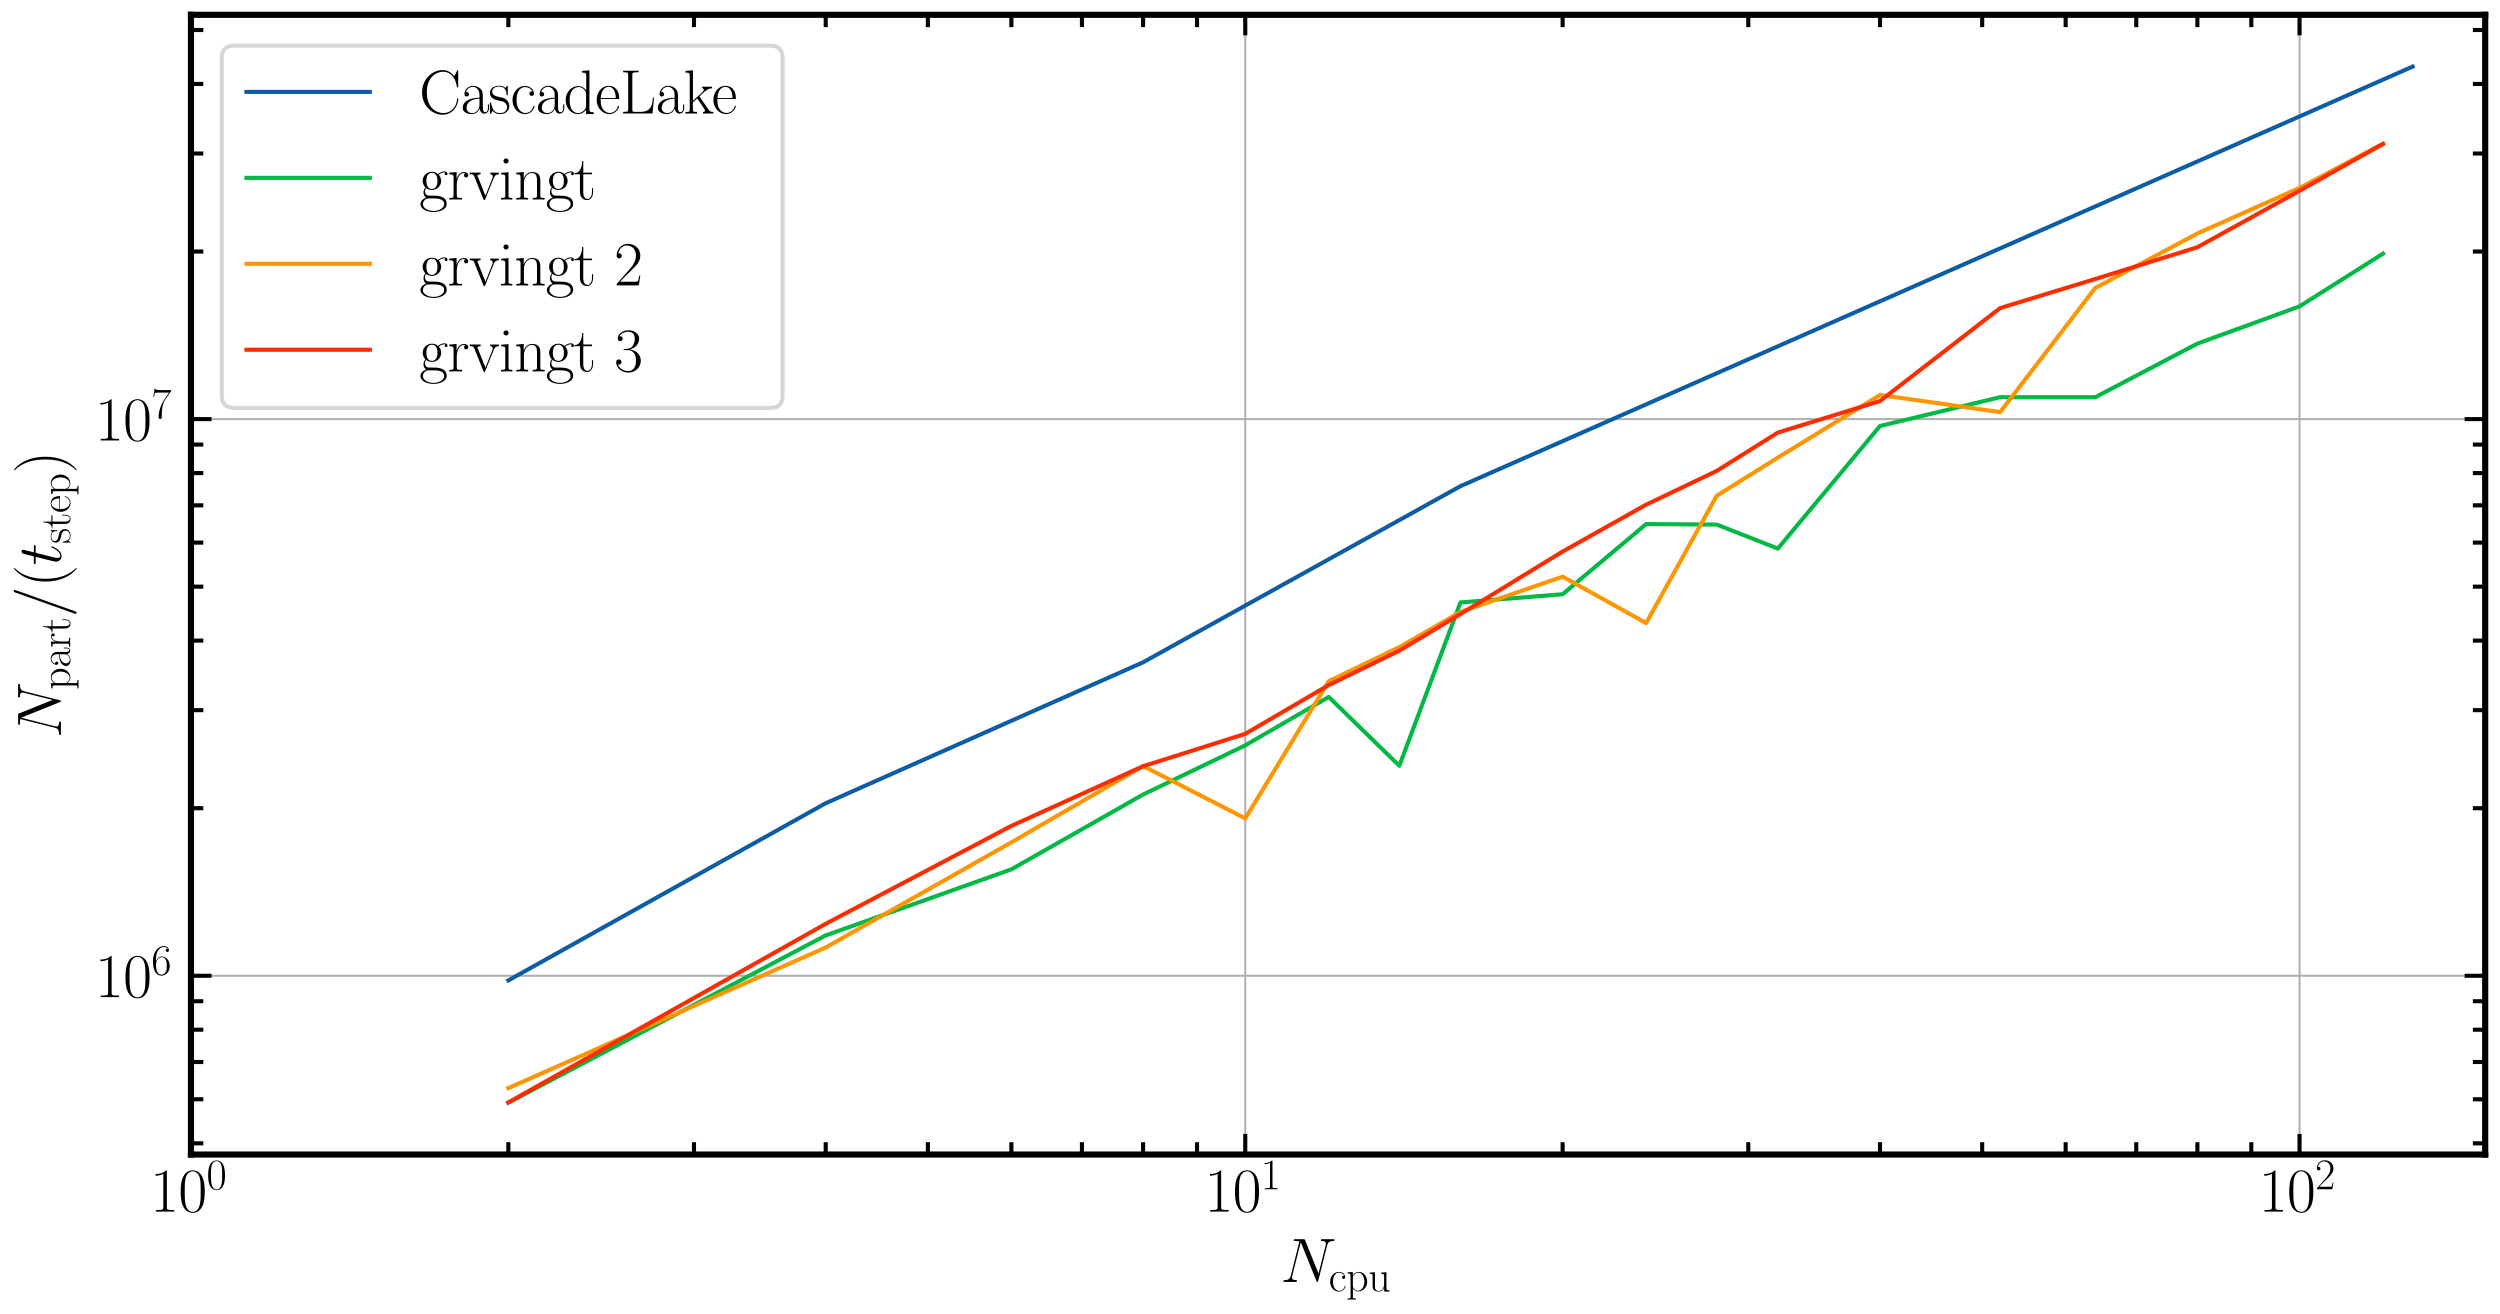 <?xml version="1.0" encoding="utf-8" standalone="no"?>
<!DOCTYPE svg PUBLIC "-//W3C//DTD SVG 1.1//EN"
  "http://www.w3.org/Graphics/SVG/1.1/DTD/svg11.dtd">
<svg xmlns:xlink="http://www.w3.org/1999/xlink" width="608.046pt" height="319.671pt" viewBox="0 0 608.046 319.671" xmlns="http://www.w3.org/2000/svg" version="1.1">
 <defs>
  <style type="text/css">*{stroke-linejoin: round; stroke-linecap: butt}</style>
 </defs>
 <g id="figure_1">
  <g id="patch_1">
   <path d="M 0 319.671 
L 608.046 319.671 
L 608.046 0 
L 0 0 
z
" style="fill: #ffffff"/>
  </g>
  <g id="axes_1">
   <g id="patch_2">
    <path d="M 46.446 280.8 
L 604.446 280.8 
L 604.446 3.6 
L 46.446 3.6 
z
" style="fill: #ffffff"/>
   </g>
   <g id="matplotlib.axis_1">
    <g id="xtick_1">
     <g id="line2d_1">
      <path d="M 46.446 280.8 
L 46.446 3.6 
" clip-path="url(#pc6c1dec22d)" style="fill: none; stroke: #b0b0b0; stroke-width: 0.5; stroke-linecap: square"/>
     </g>
     <g id="line2d_2">
      <defs>
       <path id="mbb8e281cde" d="M 0 0 
L 0 -5 
" style="stroke: #000000"/>
      </defs>
      <g>
       <use xlink:href="#mbb8e281cde" x="46.446" y="280.8" style="stroke: #000000"/>
      </g>
     </g>
     <g id="line2d_3">
      <defs>
       <path id="mdd096be6e1" d="M 0 0 
L 0 5 
" style="stroke: #000000"/>
      </defs>
      <g>
       <use xlink:href="#mdd096be6e1" x="46.446" y="3.6" style="stroke: #000000"/>
      </g>
     </g>
     <g id="text_1">
      <!-- $\mathdefault{10^{0}}$ -->
      <g transform="translate(36.515 294.678) scale(0.15 -0.15)">
       <defs>
        <path id="CMR17-31" d="M 1702 4058 
C 1702 4192 1696 4192 1606 4192 
C 1357 3916 979 3827 621 3827 
C 602 3827 570 3827 563 3808 
C 557 3795 557 3782 557 3648 
C 755 3648 1088 3686 1344 3839 
L 1344 461 
C 1344 236 1331 160 781 160 
L 589 160 
L 589 0 
C 896 0 1216 0 1523 0 
C 1830 0 2150 0 2458 0 
L 2458 160 
L 2266 160 
C 1715 160 1702 230 1702 458 
L 1702 4058 
z
" transform="scale(0.016)"/>
        <path id="CMR17-30" d="M 2688 2025 
C 2688 2416 2682 3080 2413 3591 
C 2176 4039 1798 4198 1466 4198 
C 1158 4198 768 4058 525 3597 
C 269 3118 243 2524 243 2025 
C 243 1661 250 1106 448 619 
C 723 -39 1216 -128 1466 -128 
C 1760 -128 2208 -7 2470 600 
C 2662 1042 2688 1559 2688 2025 
z
M 1466 -26 
C 1056 -26 813 325 723 812 
C 653 1188 653 1738 653 2096 
C 653 2588 653 2997 736 3387 
C 858 3929 1216 4096 1466 4096 
C 1728 4096 2067 3923 2189 3400 
C 2272 3036 2278 2607 2278 2096 
C 2278 1680 2278 1169 2202 792 
C 2067 95 1690 -26 1466 -26 
z
" transform="scale(0.016)"/>
       </defs>
       <use xlink:href="#CMR17-31" transform="scale(0.996)"/>
       <use xlink:href="#CMR17-30" transform="translate(45.69 0) scale(0.996)"/>
       <use xlink:href="#CMR17-30" transform="translate(91.381 36.154) scale(0.697)"/>
      </g>
     </g>
    </g>
    <g id="xtick_2">
     <g id="line2d_4">
      <path d="M 302.869 280.8 
L 302.869 3.6 
" clip-path="url(#pc6c1dec22d)" style="fill: none; stroke: #b0b0b0; stroke-width: 0.5; stroke-linecap: square"/>
     </g>
     <g id="line2d_5">
      <g>
       <use xlink:href="#mbb8e281cde" x="302.869" y="280.8" style="stroke: #000000"/>
      </g>
     </g>
     <g id="line2d_6">
      <g>
       <use xlink:href="#mdd096be6e1" x="302.869" y="3.6" style="stroke: #000000"/>
      </g>
     </g>
     <g id="text_2">
      <!-- $\mathdefault{10^{1}}$ -->
      <g transform="translate(292.938 294.678) scale(0.15 -0.15)">
       <use xlink:href="#CMR17-31" transform="scale(0.996)"/>
       <use xlink:href="#CMR17-30" transform="translate(45.69 0) scale(0.996)"/>
       <use xlink:href="#CMR17-31" transform="translate(91.381 36.154) scale(0.697)"/>
      </g>
     </g>
    </g>
    <g id="xtick_3">
     <g id="line2d_7">
      <path d="M 559.293 280.8 
L 559.293 3.6 
" clip-path="url(#pc6c1dec22d)" style="fill: none; stroke: #b0b0b0; stroke-width: 0.5; stroke-linecap: square"/>
     </g>
     <g id="line2d_8">
      <g>
       <use xlink:href="#mbb8e281cde" x="559.293" y="280.8" style="stroke: #000000"/>
      </g>
     </g>
     <g id="line2d_9">
      <g>
       <use xlink:href="#mdd096be6e1" x="559.293" y="3.6" style="stroke: #000000"/>
      </g>
     </g>
     <g id="text_3">
      <!-- $\mathdefault{10^{2}}$ -->
      <g transform="translate(549.361 294.678) scale(0.15 -0.15)">
       <defs>
        <path id="CMR17-32" d="M 2669 989 
L 2554 989 
C 2490 536 2438 459 2413 420 
C 2381 369 1920 369 1830 369 
L 602 369 
C 832 619 1280 1072 1824 1597 
C 2214 1967 2669 2402 2669 3035 
C 2669 3790 2067 4224 1395 4224 
C 691 4224 262 3604 262 3030 
C 262 2780 448 2748 525 2748 
C 589 2748 781 2787 781 3010 
C 781 3207 614 3264 525 3264 
C 486 3264 448 3258 422 3245 
C 544 3790 915 4058 1306 4058 
C 1862 4058 2227 3617 2227 3035 
C 2227 2479 1901 2000 1536 1584 
L 262 146 
L 262 0 
L 2515 0 
L 2669 989 
z
" transform="scale(0.016)"/>
       </defs>
       <use xlink:href="#CMR17-31" transform="scale(0.996)"/>
       <use xlink:href="#CMR17-30" transform="translate(45.69 0) scale(0.996)"/>
       <use xlink:href="#CMR17-32" transform="translate(91.381 36.154) scale(0.697)"/>
      </g>
     </g>
    </g>
    <g id="xtick_4">
     <g id="line2d_10">
      <defs>
       <path id="md94c4373b5" d="M 0 0 
L 0 -3 
" style="stroke: #000000"/>
      </defs>
      <g>
       <use xlink:href="#md94c4373b5" x="123.637" y="280.8" style="stroke: #000000"/>
      </g>
     </g>
     <g id="line2d_11">
      <defs>
       <path id="m6d39424fdf" d="M 0 0 
L 0 3 
" style="stroke: #000000"/>
      </defs>
      <g>
       <use xlink:href="#m6d39424fdf" x="123.637" y="3.6" style="stroke: #000000"/>
      </g>
     </g>
    </g>
    <g id="xtick_5">
     <g id="line2d_12">
      <g>
       <use xlink:href="#md94c4373b5" x="168.791" y="280.8" style="stroke: #000000"/>
      </g>
     </g>
     <g id="line2d_13">
      <g>
       <use xlink:href="#m6d39424fdf" x="168.791" y="3.6" style="stroke: #000000"/>
      </g>
     </g>
    </g>
    <g id="xtick_6">
     <g id="line2d_14">
      <g>
       <use xlink:href="#md94c4373b5" x="200.828" y="280.8" style="stroke: #000000"/>
      </g>
     </g>
     <g id="line2d_15">
      <g>
       <use xlink:href="#m6d39424fdf" x="200.828" y="3.6" style="stroke: #000000"/>
      </g>
     </g>
    </g>
    <g id="xtick_7">
     <g id="line2d_16">
      <g>
       <use xlink:href="#md94c4373b5" x="225.678" y="280.8" style="stroke: #000000"/>
      </g>
     </g>
     <g id="line2d_17">
      <g>
       <use xlink:href="#m6d39424fdf" x="225.678" y="3.6" style="stroke: #000000"/>
      </g>
     </g>
    </g>
    <g id="xtick_8">
     <g id="line2d_18">
      <g>
       <use xlink:href="#md94c4373b5" x="245.982" y="280.8" style="stroke: #000000"/>
      </g>
     </g>
     <g id="line2d_19">
      <g>
       <use xlink:href="#m6d39424fdf" x="245.982" y="3.6" style="stroke: #000000"/>
      </g>
     </g>
    </g>
    <g id="xtick_9">
     <g id="line2d_20">
      <g>
       <use xlink:href="#md94c4373b5" x="263.149" y="280.8" style="stroke: #000000"/>
      </g>
     </g>
     <g id="line2d_21">
      <g>
       <use xlink:href="#m6d39424fdf" x="263.149" y="3.6" style="stroke: #000000"/>
      </g>
     </g>
    </g>
    <g id="xtick_10">
     <g id="line2d_22">
      <g>
       <use xlink:href="#md94c4373b5" x="278.02" y="280.8" style="stroke: #000000"/>
      </g>
     </g>
     <g id="line2d_23">
      <g>
       <use xlink:href="#m6d39424fdf" x="278.02" y="3.6" style="stroke: #000000"/>
      </g>
     </g>
    </g>
    <g id="xtick_11">
     <g id="line2d_24">
      <g>
       <use xlink:href="#md94c4373b5" x="291.136" y="280.8" style="stroke: #000000"/>
      </g>
     </g>
     <g id="line2d_25">
      <g>
       <use xlink:href="#m6d39424fdf" x="291.136" y="3.6" style="stroke: #000000"/>
      </g>
     </g>
    </g>
    <g id="xtick_12">
     <g id="line2d_26">
      <g>
       <use xlink:href="#md94c4373b5" x="380.061" y="280.8" style="stroke: #000000"/>
      </g>
     </g>
     <g id="line2d_27">
      <g>
       <use xlink:href="#m6d39424fdf" x="380.061" y="3.6" style="stroke: #000000"/>
      </g>
     </g>
    </g>
    <g id="xtick_13">
     <g id="line2d_28">
      <g>
       <use xlink:href="#md94c4373b5" x="425.214" y="280.8" style="stroke: #000000"/>
      </g>
     </g>
     <g id="line2d_29">
      <g>
       <use xlink:href="#m6d39424fdf" x="425.214" y="3.6" style="stroke: #000000"/>
      </g>
     </g>
    </g>
    <g id="xtick_14">
     <g id="line2d_30">
      <g>
       <use xlink:href="#md94c4373b5" x="457.252" y="280.8" style="stroke: #000000"/>
      </g>
     </g>
     <g id="line2d_31">
      <g>
       <use xlink:href="#m6d39424fdf" x="457.252" y="3.6" style="stroke: #000000"/>
      </g>
     </g>
    </g>
    <g id="xtick_15">
     <g id="line2d_32">
      <g>
       <use xlink:href="#md94c4373b5" x="482.102" y="280.8" style="stroke: #000000"/>
      </g>
     </g>
     <g id="line2d_33">
      <g>
       <use xlink:href="#m6d39424fdf" x="482.102" y="3.6" style="stroke: #000000"/>
      </g>
     </g>
    </g>
    <g id="xtick_16">
     <g id="line2d_34">
      <g>
       <use xlink:href="#md94c4373b5" x="502.405" y="280.8" style="stroke: #000000"/>
      </g>
     </g>
     <g id="line2d_35">
      <g>
       <use xlink:href="#m6d39424fdf" x="502.405" y="3.6" style="stroke: #000000"/>
      </g>
     </g>
    </g>
    <g id="xtick_17">
     <g id="line2d_36">
      <g>
       <use xlink:href="#md94c4373b5" x="519.572" y="280.8" style="stroke: #000000"/>
      </g>
     </g>
     <g id="line2d_37">
      <g>
       <use xlink:href="#m6d39424fdf" x="519.572" y="3.6" style="stroke: #000000"/>
      </g>
     </g>
    </g>
    <g id="xtick_18">
     <g id="line2d_38">
      <g>
       <use xlink:href="#md94c4373b5" x="534.443" y="280.8" style="stroke: #000000"/>
      </g>
     </g>
     <g id="line2d_39">
      <g>
       <use xlink:href="#m6d39424fdf" x="534.443" y="3.6" style="stroke: #000000"/>
      </g>
     </g>
    </g>
    <g id="xtick_19">
     <g id="line2d_40">
      <g>
       <use xlink:href="#md94c4373b5" x="547.559" y="280.8" style="stroke: #000000"/>
      </g>
     </g>
     <g id="line2d_41">
      <g>
       <use xlink:href="#m6d39424fdf" x="547.559" y="3.6" style="stroke: #000000"/>
      </g>
     </g>
    </g>
    <g id="text_4">
     <!-- $N_{\rm cpu}$ -->
     <g transform="translate(311.452 311.795) scale(0.15 -0.15)">
      <defs>
       <path id="CMMI12-4e" d="M 4736 3698 
C 4806 3974 4909 4166 5395 4166 
C 5414 4166 5491 4166 5491 4279 
C 5491 4352 5434 4352 5408 4352 
C 5280 4352 4954 4352 4826 4352 
L 4518 4352 
C 4429 4352 4314 4352 4224 4352 
C 4186 4352 4109 4352 4109 4230 
C 4109 4166 4160 4166 4205 4166 
C 4589 4166 4614 4019 4614 3903 
C 4614 3846 4608 3826 4589 3737 
L 3866 850 
L 2496 4249 
C 2451 4352 2445 4352 2304 4352 
L 1523 4352 
C 1395 4352 1338 4352 1338 4230 
C 1338 4166 1382 4166 1504 4166 
C 1536 4166 1914 4166 1914 4115 
C 1914 4102 1901 4051 1894 4032 
L 1043 635 
C 966 320 813 186 390 186 
C 358 186 294 186 294 67 
C 294 0 358 0 378 0 
C 506 0 832 0 960 0 
L 1267 0 
C 1357 0 1466 0 1555 0 
C 1600 0 1670 0 1670 122 
C 1670 180 1606 186 1581 186 
C 1370 186 1165 224 1165 454 
C 1165 505 1178 562 1190 613 
L 2054 4032 
C 2093 3968 2093 3956 2118 3898 
L 3642 115 
C 3674 38 3686 0 3744 0 
C 3808 0 3814 19 3840 128 
L 4736 3698 
z
" transform="scale(0.016)"/>
       <path id="CMR17-63" d="M 2234 2240 
C 2112 2240 1933 2240 1933 2017 
C 1933 1838 2080 1787 2163 1787 
C 2208 1787 2394 1807 2394 2024 
C 2394 2467 1958 2803 1466 2803 
C 787 2803 211 2178 211 1363 
C 211 516 813 -64 1466 -64 
C 2259 -64 2458 677 2458 748 
C 2458 774 2451 793 2406 793 
C 2362 793 2355 787 2330 703 
C 2163 180 1798 51 1523 51 
C 1114 51 621 427 621 1369 
C 621 2338 1094 2688 1472 2688 
C 1722 2688 2093 2573 2234 2240 
z
" transform="scale(0.016)"/>
       <path id="CMR17-70" d="M 1408 -1063 
C 998 -1063 973 -1037 973 -789 
L 973 402 
C 1158 134 1427 -38 1766 -38 
C 2406 -38 3053 523 3053 1388 
C 3053 2191 2496 2802 1837 2802 
C 1453 2802 1139 2592 960 2338 
L 960 2802 
L 198 2732 
L 198 2567 
C 576 2567 634 2528 634 2223 
L 634 -789 
C 634 -1031 608 -1063 198 -1063 
L 198 -1228 
C 352 -1216 634 -1216 800 -1216 
C 966 -1216 1254 -1216 1408 -1228 
L 1408 -1063 
z
M 973 2012 
C 973 2102 973 2235 1222 2471 
C 1254 2497 1472 2688 1792 2688 
C 2259 2688 2643 2108 2643 1382 
C 2643 656 2234 64 1728 64 
C 1498 64 1248 172 1056 472 
C 973 612 973 650 973 752 
L 973 2012 
z
" transform="scale(0.016)"/>
       <path id="CMR17-75" d="M 1882 2693 
L 1882 2528 
C 2259 2528 2317 2489 2317 2186 
L 2317 1032 
C 2317 500 2029 38 1555 38 
C 1030 38 986 348 986 678 
L 986 2763 
L 211 2693 
L 211 2528 
C 467 2528 640 2528 646 2274 
L 646 1058 
C 646 633 646 361 813 183 
C 896 101 1056 -64 1517 -64 
C 2061 -64 2272 377 2323 506 
L 2330 506 
L 2330 -63 
L 3091 -63 
L 3091 128 
C 2714 128 2656 166 2656 473 
L 2656 2763 
L 1882 2693 
z
" transform="scale(0.016)"/>
      </defs>
      <use xlink:href="#CMMI12-4e" transform="scale(0.996)"/>
      <use xlink:href="#CMR17-63" transform="translate(78.115 -14.944) scale(0.697)"/>
      <use xlink:href="#CMR17-70" transform="translate(106.455 -14.944) scale(0.697)"/>
      <use xlink:href="#CMR17-75" transform="translate(142.082 -14.944) scale(0.697)"/>
     </g>
    </g>
   </g>
   <g id="matplotlib.axis_2">
    <g id="ytick_1">
     <g id="line2d_42">
      <path d="M 46.446 237.324 
L 604.446 237.324 
" clip-path="url(#pc6c1dec22d)" style="fill: none; stroke: #b0b0b0; stroke-width: 0.5; stroke-linecap: square"/>
     </g>
     <g id="line2d_43">
      <defs>
       <path id="m8d38a139b8" d="M 0 0 
L 5 0 
" style="stroke: #000000"/>
      </defs>
      <g>
       <use xlink:href="#m8d38a139b8" x="46.446" y="237.324" style="stroke: #000000"/>
      </g>
     </g>
     <g id="line2d_44">
      <defs>
       <path id="m71c1379e72" d="M 0 0 
L -5 0 
" style="stroke: #000000"/>
      </defs>
      <g>
       <use xlink:href="#m71c1379e72" x="604.446" y="237.324" style="stroke: #000000"/>
      </g>
     </g>
     <g id="text_5">
      <!-- $\mathdefault{10^{6}}$ -->
      <g transform="translate(23.084 242.513) scale(0.15 -0.15)">
       <defs>
        <path id="CMR17-36" d="M 678 2176 
C 678 3690 1395 4032 1811 4032 
C 1946 4032 2272 4009 2400 3776 
C 2298 3776 2106 3776 2106 3553 
C 2106 3381 2246 3323 2336 3323 
C 2394 3323 2566 3348 2566 3560 
C 2566 3954 2246 4179 1805 4179 
C 1043 4179 243 3390 243 1984 
C 243 253 966 -128 1478 -128 
C 2099 -128 2688 427 2688 1283 
C 2688 2081 2170 2662 1517 2662 
C 1126 2662 838 2407 678 1960 
L 678 2176 
z
M 1478 25 
C 691 25 691 1200 691 1436 
C 691 1896 909 2560 1504 2560 
C 1613 2560 1926 2560 2138 2120 
C 2253 1870 2253 1609 2253 1289 
C 2253 944 2253 690 2118 434 
C 1978 171 1773 25 1478 25 
z
" transform="scale(0.016)"/>
       </defs>
       <use xlink:href="#CMR17-31" transform="scale(0.996)"/>
       <use xlink:href="#CMR17-30" transform="translate(45.69 0) scale(0.996)"/>
       <use xlink:href="#CMR17-36" transform="translate(91.381 36.154) scale(0.697)"/>
      </g>
     </g>
    </g>
    <g id="ytick_2">
     <g id="line2d_45">
      <path d="M 46.446 101.933 
L 604.446 101.933 
" clip-path="url(#pc6c1dec22d)" style="fill: none; stroke: #b0b0b0; stroke-width: 0.5; stroke-linecap: square"/>
     </g>
     <g id="line2d_46">
      <g>
       <use xlink:href="#m8d38a139b8" x="46.446" y="101.933" style="stroke: #000000"/>
      </g>
     </g>
     <g id="line2d_47">
      <g>
       <use xlink:href="#m71c1379e72" x="604.446" y="101.933" style="stroke: #000000"/>
      </g>
     </g>
     <g id="text_6">
      <!-- $\mathdefault{10^{7}}$ -->
      <g transform="translate(23.084 107.122) scale(0.15 -0.15)">
       <defs>
        <path id="CMR17-37" d="M 2886 3941 
L 2886 4081 
L 1382 4081 
C 634 4081 621 4165 595 4288 
L 480 4288 
L 294 3094 
L 410 3094 
C 429 3215 474 3540 550 3661 
C 589 3712 1062 3712 1171 3712 
L 2579 3712 
L 1869 2661 
C 1395 1954 1069 999 1069 165 
C 1069 89 1069 -128 1299 -128 
C 1530 -128 1530 89 1530 171 
L 1530 465 
C 1530 1508 1709 2196 2003 2636 
L 2886 3941 
z
" transform="scale(0.016)"/>
       </defs>
       <use xlink:href="#CMR17-31" transform="scale(0.996)"/>
       <use xlink:href="#CMR17-30" transform="translate(45.69 0) scale(0.996)"/>
       <use xlink:href="#CMR17-37" transform="translate(91.381 36.154) scale(0.697)"/>
      </g>
     </g>
    </g>
    <g id="ytick_3">
     <g id="line2d_48">
      <defs>
       <path id="m7fd84a7d7d" d="M 0 0 
L 3 0 
" style="stroke: #000000"/>
      </defs>
      <g>
       <use xlink:href="#m7fd84a7d7d" x="46.446" y="278.081" style="stroke: #000000"/>
      </g>
     </g>
     <g id="line2d_49">
      <defs>
       <path id="m60c3256142" d="M 0 0 
L -3 0 
" style="stroke: #000000"/>
      </defs>
      <g>
       <use xlink:href="#m60c3256142" x="604.446" y="278.081" style="stroke: #000000"/>
      </g>
     </g>
    </g>
    <g id="ytick_4">
     <g id="line2d_50">
      <g>
       <use xlink:href="#m7fd84a7d7d" x="46.446" y="267.361" style="stroke: #000000"/>
      </g>
     </g>
     <g id="line2d_51">
      <g>
       <use xlink:href="#m60c3256142" x="604.446" y="267.361" style="stroke: #000000"/>
      </g>
     </g>
    </g>
    <g id="ytick_5">
     <g id="line2d_52">
      <g>
       <use xlink:href="#m7fd84a7d7d" x="46.446" y="258.297" style="stroke: #000000"/>
      </g>
     </g>
     <g id="line2d_53">
      <g>
       <use xlink:href="#m60c3256142" x="604.446" y="258.297" style="stroke: #000000"/>
      </g>
     </g>
    </g>
    <g id="ytick_6">
     <g id="line2d_54">
      <g>
       <use xlink:href="#m7fd84a7d7d" x="46.446" y="250.445" style="stroke: #000000"/>
      </g>
     </g>
     <g id="line2d_55">
      <g>
       <use xlink:href="#m60c3256142" x="604.446" y="250.445" style="stroke: #000000"/>
      </g>
     </g>
    </g>
    <g id="ytick_7">
     <g id="line2d_56">
      <g>
       <use xlink:href="#m7fd84a7d7d" x="46.446" y="243.52" style="stroke: #000000"/>
      </g>
     </g>
     <g id="line2d_57">
      <g>
       <use xlink:href="#m60c3256142" x="604.446" y="243.52" style="stroke: #000000"/>
      </g>
     </g>
    </g>
    <g id="ytick_8">
     <g id="line2d_58">
      <g>
       <use xlink:href="#m7fd84a7d7d" x="46.446" y="196.568" style="stroke: #000000"/>
      </g>
     </g>
     <g id="line2d_59">
      <g>
       <use xlink:href="#m60c3256142" x="604.446" y="196.568" style="stroke: #000000"/>
      </g>
     </g>
    </g>
    <g id="ytick_9">
     <g id="line2d_60">
      <g>
       <use xlink:href="#m7fd84a7d7d" x="46.446" y="172.726" style="stroke: #000000"/>
      </g>
     </g>
     <g id="line2d_61">
      <g>
       <use xlink:href="#m60c3256142" x="604.446" y="172.726" style="stroke: #000000"/>
      </g>
     </g>
    </g>
    <g id="ytick_10">
     <g id="line2d_62">
      <g>
       <use xlink:href="#m7fd84a7d7d" x="46.446" y="155.811" style="stroke: #000000"/>
      </g>
     </g>
     <g id="line2d_63">
      <g>
       <use xlink:href="#m60c3256142" x="604.446" y="155.811" style="stroke: #000000"/>
      </g>
     </g>
    </g>
    <g id="ytick_11">
     <g id="line2d_64">
      <g>
       <use xlink:href="#m7fd84a7d7d" x="46.446" y="142.69" style="stroke: #000000"/>
      </g>
     </g>
     <g id="line2d_65">
      <g>
       <use xlink:href="#m60c3256142" x="604.446" y="142.69" style="stroke: #000000"/>
      </g>
     </g>
    </g>
    <g id="ytick_12">
     <g id="line2d_66">
      <g>
       <use xlink:href="#m7fd84a7d7d" x="46.446" y="131.969" style="stroke: #000000"/>
      </g>
     </g>
     <g id="line2d_67">
      <g>
       <use xlink:href="#m60c3256142" x="604.446" y="131.969" style="stroke: #000000"/>
      </g>
     </g>
    </g>
    <g id="ytick_13">
     <g id="line2d_68">
      <g>
       <use xlink:href="#m7fd84a7d7d" x="46.446" y="122.905" style="stroke: #000000"/>
      </g>
     </g>
     <g id="line2d_69">
      <g>
       <use xlink:href="#m60c3256142" x="604.446" y="122.905" style="stroke: #000000"/>
      </g>
     </g>
    </g>
    <g id="ytick_14">
     <g id="line2d_70">
      <g>
       <use xlink:href="#m7fd84a7d7d" x="46.446" y="115.054" style="stroke: #000000"/>
      </g>
     </g>
     <g id="line2d_71">
      <g>
       <use xlink:href="#m60c3256142" x="604.446" y="115.054" style="stroke: #000000"/>
      </g>
     </g>
    </g>
    <g id="ytick_15">
     <g id="line2d_72">
      <g>
       <use xlink:href="#m7fd84a7d7d" x="46.446" y="108.128" style="stroke: #000000"/>
      </g>
     </g>
     <g id="line2d_73">
      <g>
       <use xlink:href="#m60c3256142" x="604.446" y="108.128" style="stroke: #000000"/>
      </g>
     </g>
    </g>
    <g id="ytick_16">
     <g id="line2d_74">
      <g>
       <use xlink:href="#m7fd84a7d7d" x="46.446" y="61.176" style="stroke: #000000"/>
      </g>
     </g>
     <g id="line2d_75">
      <g>
       <use xlink:href="#m60c3256142" x="604.446" y="61.176" style="stroke: #000000"/>
      </g>
     </g>
    </g>
    <g id="ytick_17">
     <g id="line2d_76">
      <g>
       <use xlink:href="#m7fd84a7d7d" x="46.446" y="37.335" style="stroke: #000000"/>
      </g>
     </g>
     <g id="line2d_77">
      <g>
       <use xlink:href="#m60c3256142" x="604.446" y="37.335" style="stroke: #000000"/>
      </g>
     </g>
    </g>
    <g id="ytick_18">
     <g id="line2d_78">
      <g>
       <use xlink:href="#m7fd84a7d7d" x="46.446" y="20.419" style="stroke: #000000"/>
      </g>
     </g>
     <g id="line2d_79">
      <g>
       <use xlink:href="#m60c3256142" x="604.446" y="20.419" style="stroke: #000000"/>
      </g>
     </g>
    </g>
    <g id="ytick_19">
     <g id="line2d_80">
      <g>
       <use xlink:href="#m7fd84a7d7d" x="46.446" y="7.298" style="stroke: #000000"/>
      </g>
     </g>
     <g id="line2d_81">
      <g>
       <use xlink:href="#m60c3256142" x="604.446" y="7.298" style="stroke: #000000"/>
      </g>
     </g>
    </g>
    <g id="text_7">
     <!-- $N_{\rm part} / (t_{\rm step})$ -->
     <g transform="translate(14.808 179.478) rotate(-90) scale(0.15 -0.15)">
      <defs>
       <path id="CMR17-61" d="M 2304 1653 
C 2304 2072 2304 2294 2035 2543 
C 1798 2752 1523 2816 1306 2816 
C 800 2816 435 2407 435 1971 
C 435 1728 627 1728 666 1728 
C 749 1728 896 1778 896 1954 
C 896 2112 774 2181 666 2181 
C 640 2181 608 2174 589 2168 
C 723 2592 1069 2714 1293 2714 
C 1613 2714 1965 2429 1965 1885 
L 1965 1600 
C 1587 1600 1133 1549 774 1357 
C 371 1133 256 813 256 570 
C 256 77 832 -64 1171 -64 
C 1523 -64 1850 139 1990 511 
C 2003 233 2182 -18 2464 -18 
C 2598 -18 2938 70 2938 567 
L 2938 920 
L 2822 920 
L 2822 562 
C 2822 178 2650 128 2566 128 
C 2304 128 2304 458 2304 738 
L 2304 1653 
z
M 1965 870 
C 1965 317 1568 38 1216 38 
C 896 38 646 275 646 570 
C 646 761 730 1100 1101 1305 
C 1408 1478 1760 1504 1965 1504 
L 1965 870 
z
" transform="scale(0.016)"/>
       <path id="CMR17-72" d="M 960 1497 
C 960 2112 1222 2688 1702 2688 
C 1747 2688 1792 2682 1837 2662 
C 1837 2662 1696 2617 1696 2452 
C 1696 2298 1818 2234 1914 2234 
C 1990 2234 2131 2279 2131 2458 
C 2131 2663 1926 2790 1709 2790 
C 1222 2790 1011 2317 947 2093 
L 941 2093 
L 941 2790 
L 198 2720 
L 198 2554 
C 576 2554 634 2515 634 2208 
L 634 428 
C 634 184 608 153 198 153 
L 198 -13 
C 352 0 646 0 813 0 
C 998 0 1325 0 1498 -13 
L 1498 153 
C 1037 153 960 153 960 440 
L 960 1497 
z
" transform="scale(0.016)"/>
       <path id="CMR17-74" d="M 966 2560 
L 1862 2560 
L 1862 2725 
L 966 2725 
L 966 3904 
L 851 3904 
C 838 3245 614 2668 70 2668 
L 70 2560 
L 627 2560 
L 627 771 
C 627 650 627 -64 1370 -64 
C 1747 -64 1965 306 1965 777 
L 1965 1140 
L 1850 1140 
L 1850 783 
C 1850 344 1677 51 1408 51 
C 1222 51 966 178 966 758 
L 966 2560 
z
" transform="scale(0.016)"/>
       <path id="CMMI12-3d" d="M 2746 4562 
C 2746 4569 2784 4666 2784 4678 
C 2784 4755 2720 4800 2669 4800 
C 2637 4800 2579 4800 2528 4659 
L 384 -1363 
C 384 -1370 346 -1465 346 -1478 
C 346 -1555 410 -1600 461 -1600 
C 499 -1600 557 -1593 602 -1459 
L 2746 4562 
z
" transform="scale(0.016)"/>
       <path id="CMR17-28" d="M 1958 -1561 
C 1958 -1555 1958 -1542 1939 -1523 
C 1645 -1224 858 -407 858 1581 
C 858 3569 1632 4379 1946 4697 
C 1946 4704 1958 4717 1958 4736 
C 1958 4755 1939 4768 1914 4768 
C 1843 4768 1299 4296 986 3594 
C 666 2887 576 2199 576 1588 
C 576 1128 621 351 1005 -471 
C 1312 -1135 1837 -1600 1914 -1600 
C 1946 -1600 1958 -1587 1958 -1561 
z
" transform="scale(0.016)"/>
       <path id="CMMI12-74" d="M 1286 2566 
L 1875 2566 
C 1997 2566 2061 2566 2061 2681 
C 2061 2752 2022 2752 1894 2752 
L 1331 2752 
L 1568 3692 
C 1594 3781 1594 3794 1594 3840 
C 1594 3943 1510 4000 1427 4000 
C 1376 4000 1229 3981 1178 3775 
L 928 2752 
L 326 2752 
C 198 2752 141 2752 141 2630 
C 141 2566 186 2566 307 2566 
L 877 2566 
L 454 881 
C 403 658 384 594 384 511 
C 384 211 595 -64 954 -64 
C 1600 -64 1946 868 1946 912 
C 1946 951 1920 970 1882 970 
C 1869 970 1843 970 1830 944 
C 1824 938 1818 931 1773 829 
C 1638 511 1344 64 973 64 
C 781 64 768 224 768 364 
C 768 370 768 492 787 568 
L 1286 2566 
z
" transform="scale(0.016)"/>
       <path id="CMR17-73" d="M 1978 2697 
C 1978 2813 1971 2819 1933 2819 
C 1907 2819 1901 2813 1824 2717 
C 1805 2691 1747 2626 1728 2601 
C 1523 2819 1235 2819 1126 2819 
C 416 2819 160 2447 160 2076 
C 160 1498 813 1365 998 1325 
C 1402 1243 1542 1217 1677 1101 
C 1760 1025 1901 884 1901 654 
C 1901 384 1747 38 1158 38 
C 602 38 403 460 288 1021 
C 269 1110 269 1117 218 1117 
C 166 1117 160 1110 160 983 
L 160 63 
C 160 -51 166 -58 205 -58 
C 237 -58 243 -51 275 0 
C 314 57 410 211 448 276 
C 576 103 800 -64 1158 -64 
C 1792 -64 2131 283 2131 784 
C 2131 1112 1958 1285 1875 1362 
C 1683 1561 1459 1606 1190 1657 
C 838 1735 390 1825 390 2217 
C 390 2383 480 2737 1126 2737 
C 1811 2737 1850 2094 1862 1888 
C 1869 1856 1901 1849 1920 1849 
C 1978 1849 1978 1869 1978 1978 
L 1978 2697 
z
" transform="scale(0.016)"/>
       <path id="CMR17-65" d="M 2438 1472 
C 2464 1498 2464 1511 2464 1576 
C 2464 2238 2118 2816 1389 2816 
C 710 2816 173 2169 173 1383 
C 173 551 781 -64 1459 -64 
C 2176 -64 2458 607 2458 740 
C 2458 784 2419 784 2406 784 
C 2362 784 2355 771 2330 696 
C 2189 265 1837 51 1504 51 
C 1229 51 954 203 781 480 
C 582 803 582 1176 582 1472 
L 2438 1472 
z
M 589 1568 
C 634 2505 1126 2714 1382 2714 
C 1818 2714 2112 2297 2118 1568 
L 589 1568 
z
" transform="scale(0.016)"/>
       <path id="CMR17-29" d="M 1683 1581 
C 1683 2040 1638 2817 1254 3639 
C 947 4303 422 4768 346 4768 
C 326 4768 301 4761 301 4729 
C 301 4717 307 4710 314 4697 
C 621 4378 1402 3568 1402 1584 
C 1402 -407 627 -1217 314 -1537 
C 307 -1549 301 -1556 301 -1568 
C 301 -1600 326 -1600 346 -1600 
C 416 -1600 960 -1128 1274 -426 
C 1594 281 1683 969 1683 1581 
z
" transform="scale(0.016)"/>
      </defs>
      <use xlink:href="#CMMI12-4e" transform="scale(0.996)"/>
      <use xlink:href="#CMR17-70" transform="translate(78.115 -14.944) scale(0.697)"/>
      <use xlink:href="#CMR17-61" transform="translate(113.742 -14.944) scale(0.697)"/>
      <use xlink:href="#CMR17-72" transform="translate(145.725 -14.944) scale(0.697)"/>
      <use xlink:href="#CMR17-74" transform="translate(170.421 -14.944) scale(0.697)"/>
      <use xlink:href="#CMMI12-3d" transform="translate(195.616 0) scale(0.996)"/>
      <use xlink:href="#CMR17-28" transform="translate(244.391 0) scale(0.996)"/>
      <use xlink:href="#CMMI12-74" transform="translate(279.672 0) scale(0.996)"/>
      <use xlink:href="#CMR17-73" transform="translate(314.898 -14.944) scale(0.697)"/>
      <use xlink:href="#CMR17-74" transform="translate(339.959 -14.944) scale(0.697)"/>
      <use xlink:href="#CMR17-65" transform="translate(364.655 -14.944) scale(0.697)"/>
      <use xlink:href="#CMR17-70" transform="translate(392.995 -14.944) scale(0.697)"/>
      <use xlink:href="#CMR17-29" transform="translate(429.12 0) scale(0.996)"/>
     </g>
    </g>
   </g>
   <g id="line2d_82">
    <path d="M 123.637 238.452 
L 200.828 195.358 
L 278.02 161.078 
L 355.211 118.243 
L 586.784 16.2 
" clip-path="url(#pc6c1dec22d)" style="fill: none; stroke: #0c5da5; stroke-linecap: square"/>
   </g>
   <g id="line2d_83">
    <path d="M 123.637 268.2 
L 200.828 227.509 
L 245.982 211.438 
L 278.02 193.244 
L 302.869 181.281 
L 323.173 169.511 
L 340.34 186.255 
L 355.211 146.523 
L 380.061 144.527 
L 400.364 127.466 
L 417.531 127.585 
L 432.402 133.422 
L 457.252 103.606 
L 486.469 96.6 
L 509.593 96.61 
L 534.443 83.571 
L 559.293 74.511 
L 579.596 61.687 
" clip-path="url(#pc6c1dec22d)" style="fill: none; stroke: #00b945; stroke-linecap: square"/>
   </g>
   <g id="line2d_84">
    <path d="M 123.637 264.645 
L 200.828 230.448 
L 245.982 204.876 
L 278.02 186.319 
L 302.869 199.051 
L 323.173 165.67 
L 340.34 157.388 
L 355.211 148.833 
L 380.061 140.25 
L 400.364 151.543 
L 417.531 120.573 
L 432.402 111.301 
L 457.252 96.068 
L 486.469 100.237 
L 509.593 70.046 
L 534.443 56.784 
L 559.293 45.707 
L 579.596 34.936 
" clip-path="url(#pc6c1dec22d)" style="fill: none; stroke: #ff9500; stroke-linecap: square"/>
   </g>
   <g id="line2d_85">
    <path d="M 123.637 268.136 
L 200.828 224.683 
L 245.982 200.873 
L 278.02 186.356 
L 302.869 178.484 
L 323.173 166.615 
L 340.34 158.25 
L 355.211 149.347 
L 380.061 134.145 
L 400.364 122.746 
L 417.531 114.536 
L 432.402 105.211 
L 457.252 97.538 
L 486.469 74.925 
L 509.593 67.86 
L 534.443 60.134 
L 559.293 46.391 
L 579.596 35.008 
" clip-path="url(#pc6c1dec22d)" style="fill: none; stroke: #ff2c00; stroke-linecap: square"/>
   </g>
   <g id="patch_3">
    <path d="M 46.446 280.8 
L 46.446 3.6 
" style="fill: none; stroke: #000000; stroke-width: 1.5; stroke-linejoin: miter; stroke-linecap: square"/>
   </g>
   <g id="patch_4">
    <path d="M 604.446 280.8 
L 604.446 3.6 
" style="fill: none; stroke: #000000; stroke-width: 1.5; stroke-linejoin: miter; stroke-linecap: square"/>
   </g>
   <g id="patch_5">
    <path d="M 46.446 280.8 
L 604.446 280.8 
" style="fill: none; stroke: #000000; stroke-width: 1.5; stroke-linejoin: miter; stroke-linecap: square"/>
   </g>
   <g id="patch_6">
    <path d="M 46.446 3.6 
L 604.446 3.6 
" style="fill: none; stroke: #000000; stroke-width: 1.5; stroke-linejoin: miter; stroke-linecap: square"/>
   </g>
   <g id="legend_1">
    <g id="patch_7">
     <path d="M 56.946 99.223 
L 187.333 99.223 
Q 190.333 99.223 190.333 96.223 
L 190.333 14.1 
Q 190.333 11.1 187.333 11.1 
L 56.946 11.1 
Q 53.946 11.1 53.946 14.1 
L 53.946 96.223 
Q 53.946 99.223 56.946 99.223 
z
" style="fill: #ffffff; opacity: 0.8; stroke: #cccccc; stroke-linejoin: miter"/>
    </g>
    <g id="line2d_86">
     <path d="M 59.946 22.35 
L 74.946 22.35 
L 89.946 22.35 
" style="fill: none; stroke: #0c5da5; stroke-linecap: square"/>
    </g>
    <g id="text_8">
     <!-- CascadeLake -->
     <g transform="translate(101.946 27.6) scale(0.15 -0.15)">
      <defs>
       <path id="CMR17-43" d="M 3974 4289 
C 3974 4403 3968 4410 3930 4410 
C 3904 4410 3898 4403 3853 4327 
L 3571 3792 
C 3258 4187 2874 4416 2381 4416 
C 1286 4416 294 3456 294 2148 
C 294 826 1286 -128 2387 -128 
C 3366 -128 3974 730 3974 1461 
C 3974 1524 3974 1550 3917 1550 
C 3866 1550 3866 1531 3859 1474 
C 3808 585 3168 38 2477 38 
C 1824 38 781 495 781 2147 
C 781 3805 1843 4250 2464 4250 
C 3187 4250 3712 3628 3834 2745 
C 3846 2668 3846 2655 3904 2655 
C 3974 2655 3974 2668 3974 2783 
L 3974 4289 
z
" transform="scale(0.016)"/>
       <path id="CMR17-64" d="M 1869 4326 
L 1869 4160 
C 2246 4160 2304 4122 2304 3820 
L 2304 2345 
C 2278 2377 2016 2790 1498 2790 
C 845 2790 211 2208 211 1364 
C 211 525 806 -64 1434 -64 
C 1978 -64 2259 337 2291 380 
L 2291 -63 
L 3066 -63 
L 3066 128 
C 2688 128 2630 166 2630 473 
L 2630 4396 
L 1869 4326 
z
M 2291 755 
C 2291 563 2176 390 2029 262 
C 1811 70 1594 38 1472 38 
C 1286 38 621 134 621 1356 
C 621 2612 1363 2688 1530 2688 
C 1824 2688 2061 2522 2208 2291 
C 2291 2157 2291 2138 2291 2023 
L 2291 755 
z
" transform="scale(0.016)"/>
       <path id="CMR17-4c" d="M 3469 1615 
L 3354 1615 
C 3302 983 3219 166 2125 166 
L 1530 166 
C 1274 166 1261 197 1261 414 
L 1261 3898 
C 1261 4129 1274 4192 1760 4192 
L 1901 4192 
L 1901 4352 
C 1638 4352 1331 4352 1069 4352 
C 870 4352 512 4352 326 4352 
L 326 4192 
C 768 4192 838 4192 838 3905 
L 838 452 
C 838 166 768 166 326 166 
L 326 0 
L 3315 0 
L 3469 1615 
z
" transform="scale(0.016)"/>
       <path id="CMR17-6b" d="M 1670 1673 
C 1664 1686 1632 1724 1632 1743 
C 1632 1756 2086 2171 2144 2222 
C 2509 2528 2739 2560 2906 2560 
L 2906 2733 
C 2867 2733 2854 2733 2848 2720 
L 2534 2720 
C 2355 2720 2080 2720 1907 2733 
L 1907 2566 
C 1997 2559 2061 2508 2061 2419 
C 2061 2291 1933 2170 1926 2170 
L 960 1289 
L 960 4396 
L 198 4326 
L 198 4160 
C 576 4160 634 4122 634 3817 
L 634 426 
C 634 184 608 153 198 153 
L 198 -13 
C 352 0 634 0 794 0 
C 954 0 1235 0 1389 -13 
L 1389 153 
C 979 153 954 178 954 428 
L 954 1130 
L 1395 1532 
L 2042 574 
C 2118 459 2182 369 2182 286 
C 2182 172 2067 153 1990 153 
L 1990 -13 
C 2144 0 2419 0 2579 0 
C 2694 0 2931 0 3040 0 
L 3040 153 
C 2739 153 2669 210 2477 491 
L 1670 1673 
z
" transform="scale(0.016)"/>
      </defs>
      <use xlink:href="#CMR17-43" transform="scale(0.996)"/>
      <use xlink:href="#CMR17-61" transform="translate(66.51 0) scale(0.996)"/>
      <use xlink:href="#CMR17-73" transform="translate(112.2 0) scale(0.996)"/>
      <use xlink:href="#CMR17-63" transform="translate(148.002 0) scale(0.996)"/>
      <use xlink:href="#CMR17-61" transform="translate(188.487 0) scale(0.996)"/>
      <use xlink:href="#CMR17-64" transform="translate(234.178 0) scale(0.996)"/>
      <use xlink:href="#CMR17-65" transform="translate(285.073 0) scale(0.996)"/>
      <use xlink:href="#CMR17-4c" transform="translate(325.559 0) scale(0.996)"/>
      <use xlink:href="#CMR17-61" transform="translate(382.94 0) scale(0.996)"/>
      <use xlink:href="#CMR17-6b" transform="translate(428.631 0) scale(0.996)"/>
      <use xlink:href="#CMR17-65" transform="translate(474.321 0) scale(0.996)"/>
     </g>
    </g>
    <g id="line2d_87">
     <path d="M 59.946 43.256 
L 74.946 43.256 
L 89.946 43.256 
" style="fill: none; stroke: #00b945; stroke-linecap: square"/>
    </g>
    <g id="text_9">
     <!-- grvingt  -->
     <g transform="translate(101.946 48.506) scale(0.15 -0.15)">
      <defs>
       <path id="CMR17-67" d="M 710 1164 
C 832 1068 1043 960 1299 960 
C 1805 960 2240 1357 2240 1888 
C 2240 2054 2189 2310 1997 2509 
C 2176 2692 2438 2752 2586 2752 
C 2611 2752 2650 2752 2682 2734 
C 2656 2728 2598 2703 2598 2605 
C 2598 2527 2656 2471 2739 2471 
C 2835 2471 2886 2533 2886 2614 
C 2886 2731 2790 2854 2586 2854 
C 2330 2854 2106 2738 1926 2580 
C 1734 2753 1504 2816 1299 2816 
C 794 2816 358 2419 358 1888 
C 358 1522 570 1292 634 1228 
C 442 1004 442 743 442 711 
C 442 545 506 302 723 168 
C 390 85 128 -169 128 -486 
C 128 -943 736 -1280 1466 -1280 
C 2170 -1280 2803 -956 2803 -479 
C 2803 384 1856 384 1363 384 
C 1216 384 954 384 922 391 
C 723 423 589 602 589 826 
C 589 883 589 1024 710 1164 
z
M 1299 1068 
C 736 1068 736 1760 736 1889 
C 736 2016 736 2708 1299 2708 
C 1862 2708 1862 2016 1862 1889 
C 1862 1760 1862 1068 1299 1068 
z
M 1466 -1171 
C 826 -1171 384 -835 384 -486 
C 384 -289 493 -105 634 -4 
C 794 104 858 104 1293 104 
C 1818 104 2547 104 2547 -486 
C 2547 -835 2106 -1171 1466 -1171 
z
" transform="scale(0.016)"/>
       <path id="CMR17-76" d="M 2502 2163 
C 2560 2304 2662 2560 3034 2560 
L 3034 2726 
C 2912 2726 2752 2726 2630 2726 
C 2496 2726 2285 2726 2157 2732 
L 2157 2566 
C 2317 2553 2406 2477 2406 2311 
C 2406 2253 2406 2240 2368 2151 
L 1664 377 
L 902 2286 
C 864 2369 864 2381 864 2407 
C 864 2560 1075 2560 1171 2560 
L 1171 2732 
C 1018 2726 736 2726 576 2726 
C 403 2726 205 2726 64 2732 
L 64 2560 
C 307 2560 442 2560 518 2362 
L 1446 44 
C 1485 -51 1491 -64 1549 -64 
C 1606 -64 1613 -51 1651 44 
L 2502 2163 
z
" transform="scale(0.016)"/>
       <path id="CMR17-69" d="M 992 3909 
C 992 4049 877 4170 730 4170 
C 589 4170 467 4056 467 3909 
C 467 3769 582 3648 730 3648 
C 870 3648 992 3763 992 3909 
z
M 243 2706 
L 243 2541 
C 602 2541 653 2502 653 2197 
L 653 427 
C 653 184 627 153 218 153 
L 218 -13 
C 371 0 646 0 806 0 
C 960 0 1222 0 1370 -13 
L 1370 153 
C 992 153 979 191 979 420 
L 979 2776 
L 243 2706 
z
" transform="scale(0.016)"/>
       <path id="CMR17-6e" d="M 2656 1933 
C 2656 2259 2592 2790 1837 2790 
C 1331 2790 1069 2400 973 2144 
L 966 2144 
L 966 2790 
L 211 2720 
L 211 2554 
C 589 2554 646 2515 646 2208 
L 646 428 
C 646 184 621 153 211 153 
L 211 -13 
C 365 0 646 0 813 0 
C 979 0 1267 0 1421 -13 
L 1421 153 
C 1011 153 986 178 986 428 
L 986 1658 
C 986 2247 1344 2688 1792 2688 
C 2266 2688 2317 2266 2317 1958 
L 2317 428 
C 2317 184 2291 153 1882 153 
L 1882 -13 
C 2035 0 2317 0 2483 0 
C 2650 0 2938 0 3091 -13 
L 3091 153 
C 2682 153 2656 178 2656 428 
L 2656 1933 
z
" transform="scale(0.016)"/>
      </defs>
      <use xlink:href="#CMR17-67" transform="scale(0.996)"/>
      <use xlink:href="#CMR17-72" transform="translate(45.69 0) scale(0.996)"/>
      <use xlink:href="#CMR17-76" transform="translate(80.971 0) scale(0.996)"/>
      <use xlink:href="#CMR17-69" transform="translate(129.264 0) scale(0.996)"/>
      <use xlink:href="#CMR17-6e" transform="translate(154.135 0) scale(0.996)"/>
      <use xlink:href="#CMR17-67" transform="translate(205.031 0) scale(0.996)"/>
      <use xlink:href="#CMR17-74" transform="translate(250.721 0) scale(0.996)"/>
     </g>
    </g>
    <g id="line2d_88">
     <path d="M 59.946 64.161 
L 74.946 64.161 
L 89.946 64.161 
" style="fill: none; stroke: #ff9500; stroke-linecap: square"/>
    </g>
    <g id="text_10">
     <!-- grvingt 2 -->
     <g transform="translate(101.946 69.411) scale(0.15 -0.15)">
      <use xlink:href="#CMR17-67" transform="scale(0.996)"/>
      <use xlink:href="#CMR17-72" transform="translate(45.69 0) scale(0.996)"/>
      <use xlink:href="#CMR17-76" transform="translate(80.971 0) scale(0.996)"/>
      <use xlink:href="#CMR17-69" transform="translate(129.264 0) scale(0.996)"/>
      <use xlink:href="#CMR17-6e" transform="translate(154.135 0) scale(0.996)"/>
      <use xlink:href="#CMR17-67" transform="translate(205.031 0) scale(0.996)"/>
      <use xlink:href="#CMR17-74" transform="translate(250.721 0) scale(0.996)"/>
      <use xlink:href="#CMR17-32" transform="translate(316.078 0) scale(0.996)"/>
     </g>
    </g>
    <g id="line2d_89">
     <path d="M 59.946 85.067 
L 74.946 85.067 
L 89.946 85.067 
" style="fill: none; stroke: #ff2c00; stroke-linecap: square"/>
    </g>
    <g id="text_11">
     <!-- grvingt 3 -->
     <g transform="translate(101.946 90.317) scale(0.15 -0.15)">
      <defs>
       <path id="CMR17-33" d="M 1414 2157 
C 1984 2157 2234 1662 2234 1090 
C 2234 320 1824 25 1453 25 
C 1114 25 563 194 390 693 
C 422 680 454 680 486 680 
C 640 680 755 782 755 948 
C 755 1133 614 1216 486 1216 
C 378 1216 211 1165 211 926 
C 211 335 787 -128 1466 -128 
C 2176 -128 2720 430 2720 1085 
C 2720 1707 2208 2157 1600 2227 
C 2086 2328 2554 2756 2554 3329 
C 2554 3820 2048 4179 1472 4179 
C 890 4179 378 3829 378 3329 
C 378 3110 544 3072 627 3072 
C 762 3072 877 3155 877 3321 
C 877 3486 762 3569 627 3569 
C 602 3569 570 3569 544 3557 
C 730 3959 1235 4032 1459 4032 
C 1683 4032 2106 3925 2106 3320 
C 2106 3143 2080 2828 1862 2550 
C 1670 2304 1453 2304 1242 2284 
C 1210 2284 1062 2269 1037 2269 
C 992 2263 966 2257 966 2208 
C 966 2163 973 2157 1101 2157 
L 1414 2157 
z
" transform="scale(0.016)"/>
      </defs>
      <use xlink:href="#CMR17-67" transform="scale(0.996)"/>
      <use xlink:href="#CMR17-72" transform="translate(45.69 0) scale(0.996)"/>
      <use xlink:href="#CMR17-76" transform="translate(80.971 0) scale(0.996)"/>
      <use xlink:href="#CMR17-69" transform="translate(129.264 0) scale(0.996)"/>
      <use xlink:href="#CMR17-6e" transform="translate(154.135 0) scale(0.996)"/>
      <use xlink:href="#CMR17-67" transform="translate(205.031 0) scale(0.996)"/>
      <use xlink:href="#CMR17-74" transform="translate(250.721 0) scale(0.996)"/>
      <use xlink:href="#CMR17-33" transform="translate(316.078 0) scale(0.996)"/>
     </g>
    </g>
   </g>
  </g>
 </g>
 <defs>
  <clipPath id="pc6c1dec22d">
   <rect x="46.446" y="3.6" width="558" height="277.2"/>
  </clipPath>
 </defs>
</svg>
